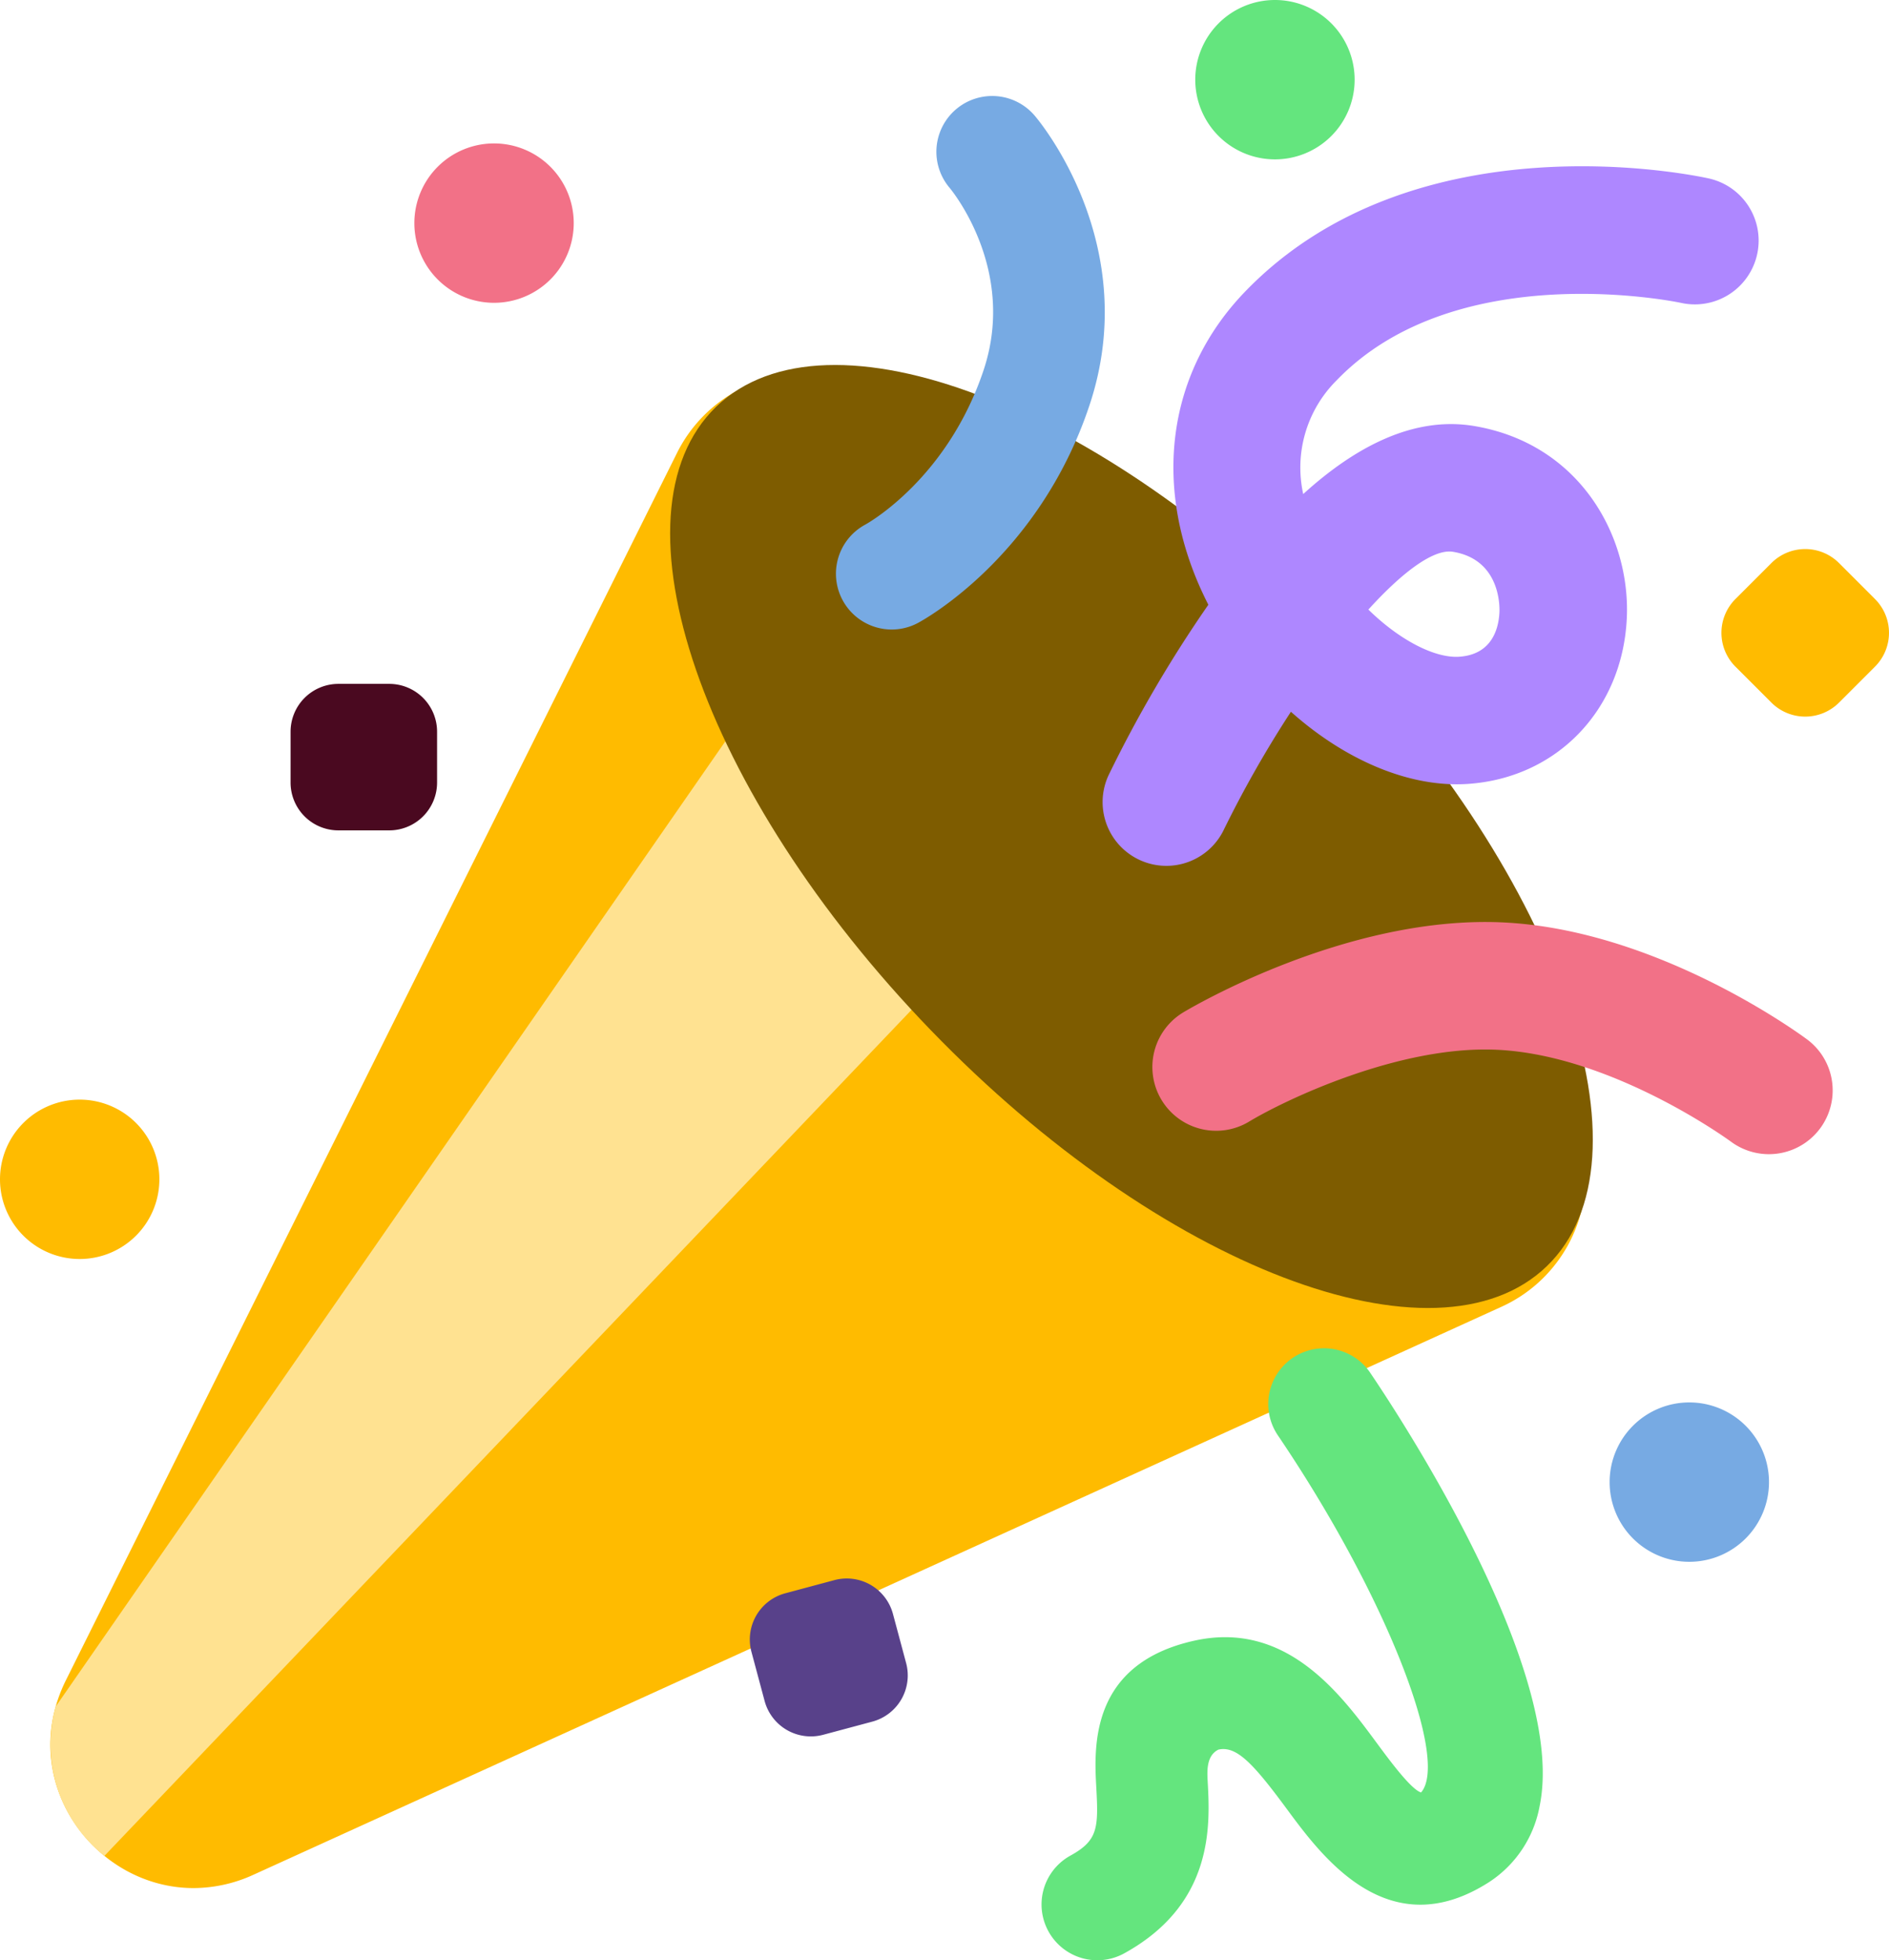 <svg xmlns="http://www.w3.org/2000/svg" width="252.752" height="262.289" viewBox="0 0 252.752 262.289">
  <g id="tada_deluxe" transform="translate(14573 6045)">
    <path id="Path_1681" data-name="Path 1681" d="M41.247,181.268,123.012,17.056A19.192,19.192,0,0,1,154,12.279L239.2,100.5a19.193,19.193,0,0,1-5.855,30.8L66.374,207.29a19.376,19.376,0,0,1-8.059,1.8C45.073,209.086,34.52,194.777,41.247,181.268Z" transform="translate(-14605.422 -6001.459)" fill="#fb0"/>
    <path id="Path_1680" data-name="Path 1680" d="M39.874,164.894,137.619,24,162.251,63.43,46.394,184.874A19.017,19.017,0,0,1,39.874,164.894Z" transform="translate(-14605.422 -5981.55)" fill="#ffe291"/>
    <path id="Path_1679" data-name="Path 1679" d="M79.965,0c44.163,0,79.965,16.707,79.965,37.317s-35.8,37.317-79.965,37.317S0,57.926,0,37.317,35.8,0,79.965,0Z" transform="matrix(0.695, 0.719, -0.719, 0.695, -14450.352, -6016.504)" fill="#7e5c00"/>
    <path id="Path_1668" data-name="Path 1668" d="M3.971,74.334A7.464,7.464,0,0,1,.425,60.3c.552-.306,11.036-6.276,15.835-20.674,4.452-13.357-4.168-23.933-4.537-24.377A7.463,7.463,0,0,1,23.092,5.574c.6.695,14.5,17.261,7.33,38.771C23.639,64.693,8.118,73.115,7.46,73.463A7.432,7.432,0,0,1,3.971,74.334Z" transform="translate(-14457.652 -6035.103)" fill="#77aae3"/>
    <path id="Path_1669" data-name="Path 1669" d="M8.535,87.3A8.533,8.533,0,0,1,3.342,72c.155-.119,15.578-12.077,20.5-26.848,4.136-12.408,1.3-29.04-.145-34.4A8.53,8.53,0,0,1,40.172,6.315c.266.989,6.445,24.46-.145,44.229-6.61,19.829-25.537,34.407-26.34,35.018A8.481,8.481,0,0,1,8.535,87.3Z" transform="translate(-14409.679 -5869.179) rotate(-106)" fill="#f27187"/>
    <path id="Union_198" data-name="Union 198" d="M1,78.153l-.076-.134A7.463,7.463,0,0,1,3.865,67.881c3.679-2.026,3.757-3.678,3.46-9.1-.295-5.369-.907-16.54,13.106-19.655,12.3-2.734,19.582,7.132,24.4,13.66,1.728,2.342,4.621,6.261,5.949,6.645,3.786-4.353-4.6-26.274-19.164-47.785A7.463,7.463,0,1,1,43.978,3.281c4.428,6.543,26.334,40.087,22.673,57.933a15.444,15.444,0,0,1-6.748,10.2c-13.483,8.663-22.329-3.322-27.081-9.762C28.356,55.6,26.1,53.159,23.669,53.7c-1.631.8-1.516,2.884-1.44,4.266.313,5.714.9,16.35-11.164,22.992A7.46,7.46,0,0,1,1,78.153Z" transform="translate(-14433.638 -5864.595)" fill="#64e57e"/>
    <path id="Path_1670" data-name="Path 1670" d="M62.048,105.873a8.536,8.536,0,0,1-7.5-12.594c.145-.269,14.369-27.1,2.749-47.165A16.455,16.455,0,0,0,43.9,37.62c4.183,8.466,5.964,17.108,2.457,24.474C40.195,75.03,26.4,78.2,15.949,74.642,4.366,70.7-1.968,59.782.547,48.1,2.2,40.424,8.185,33.161,16.353,28.008A149.1,149.1,0,0,0,3.484,14.871a8.53,8.53,0,0,1,11.4-12.686,171.686,171.686,0,0,1,18.279,19.15q.861-.169,1.732-.306c15.824-2.5,29.716,3.684,37.159,16.535C88.524,65.99,70.312,100,69.529,101.438A8.511,8.511,0,0,1,62.048,105.873ZM26.64,41.74c-5.092,2.889-8.731,6.762-9.416,9.945-.937,4.353,2.244,6.134,4.223,6.808.681.232,6.729,2.1,9.5-3.733C32.051,52.452,30.3,47.651,26.64,41.74Z" transform="translate(-14422.688 -5926.324) rotate(-106)" fill="#ae87ff"/>
    <path id="Path_1678" data-name="Path 1678" d="M10.662,0A10.662,10.662,0,1,1,0,10.662,10.662,10.662,0,0,1,10.662,0Z" transform="translate(-14573 -5897.865)" fill="#fb0"/>
    <path id="Path_1677" data-name="Path 1677" d="M10.662,0A10.662,10.662,0,1,1,0,10.662,10.662,10.662,0,0,1,10.662,0Z" transform="translate(-14517.558 -6025.808)" fill="#f27187"/>
    <path id="Path_1676" data-name="Path 1676" d="M10.662,0A10.662,10.662,0,1,1,0,10.662,10.662,10.662,0,0,1,10.662,0Z" transform="translate(-14413.071 -6045)" fill="#64e57e"/>
    <path id="Path_1675" data-name="Path 1675" d="M10.662,0A10.662,10.662,0,1,1,0,10.662,10.662,10.662,0,0,1,10.662,0Z" transform="translate(-14357.629 -5857.35)" fill="#77aae3"/>
    <path id="Path_1674" data-name="Path 1674" d="M7.93,3.116a6.4,6.4,0,0,1,9.047,0L21.79,7.93a6.4,6.4,0,0,1,0,9.047L16.977,21.79a6.4,6.4,0,0,1-9.047,0L3.116,16.977a6.4,6.4,0,0,1,0-9.047Z" transform="translate(-14343.912 -5972.778)" fill="#fb0"/>
    <path id="Path_1673" data-name="Path 1673" d="M6.687,1.874a6.4,6.4,0,0,1,9.047,0l4.814,4.814a6.4,6.4,0,0,1,0,9.047l-4.814,4.814a6.4,6.4,0,0,1-9.047,0L1.874,15.734a6.4,6.4,0,0,1,0-9.047Z" transform="translate(-14524.319 -5959.548) rotate(45)" fill="#4a0920"/>
    <path id="Path_1672" data-name="Path 1672" d="M6.687,1.874a6.4,6.4,0,0,1,9.047,0l4.814,4.814a6.4,6.4,0,0,1,0,9.047l-4.814,4.814a6.4,6.4,0,0,1-9.047,0L1.874,15.734a6.4,6.4,0,0,1,0-9.047Z" transform="translate(-14477.421 -5819.123) rotate(-60)" fill="#58418a"/>
  </g>
</svg>
